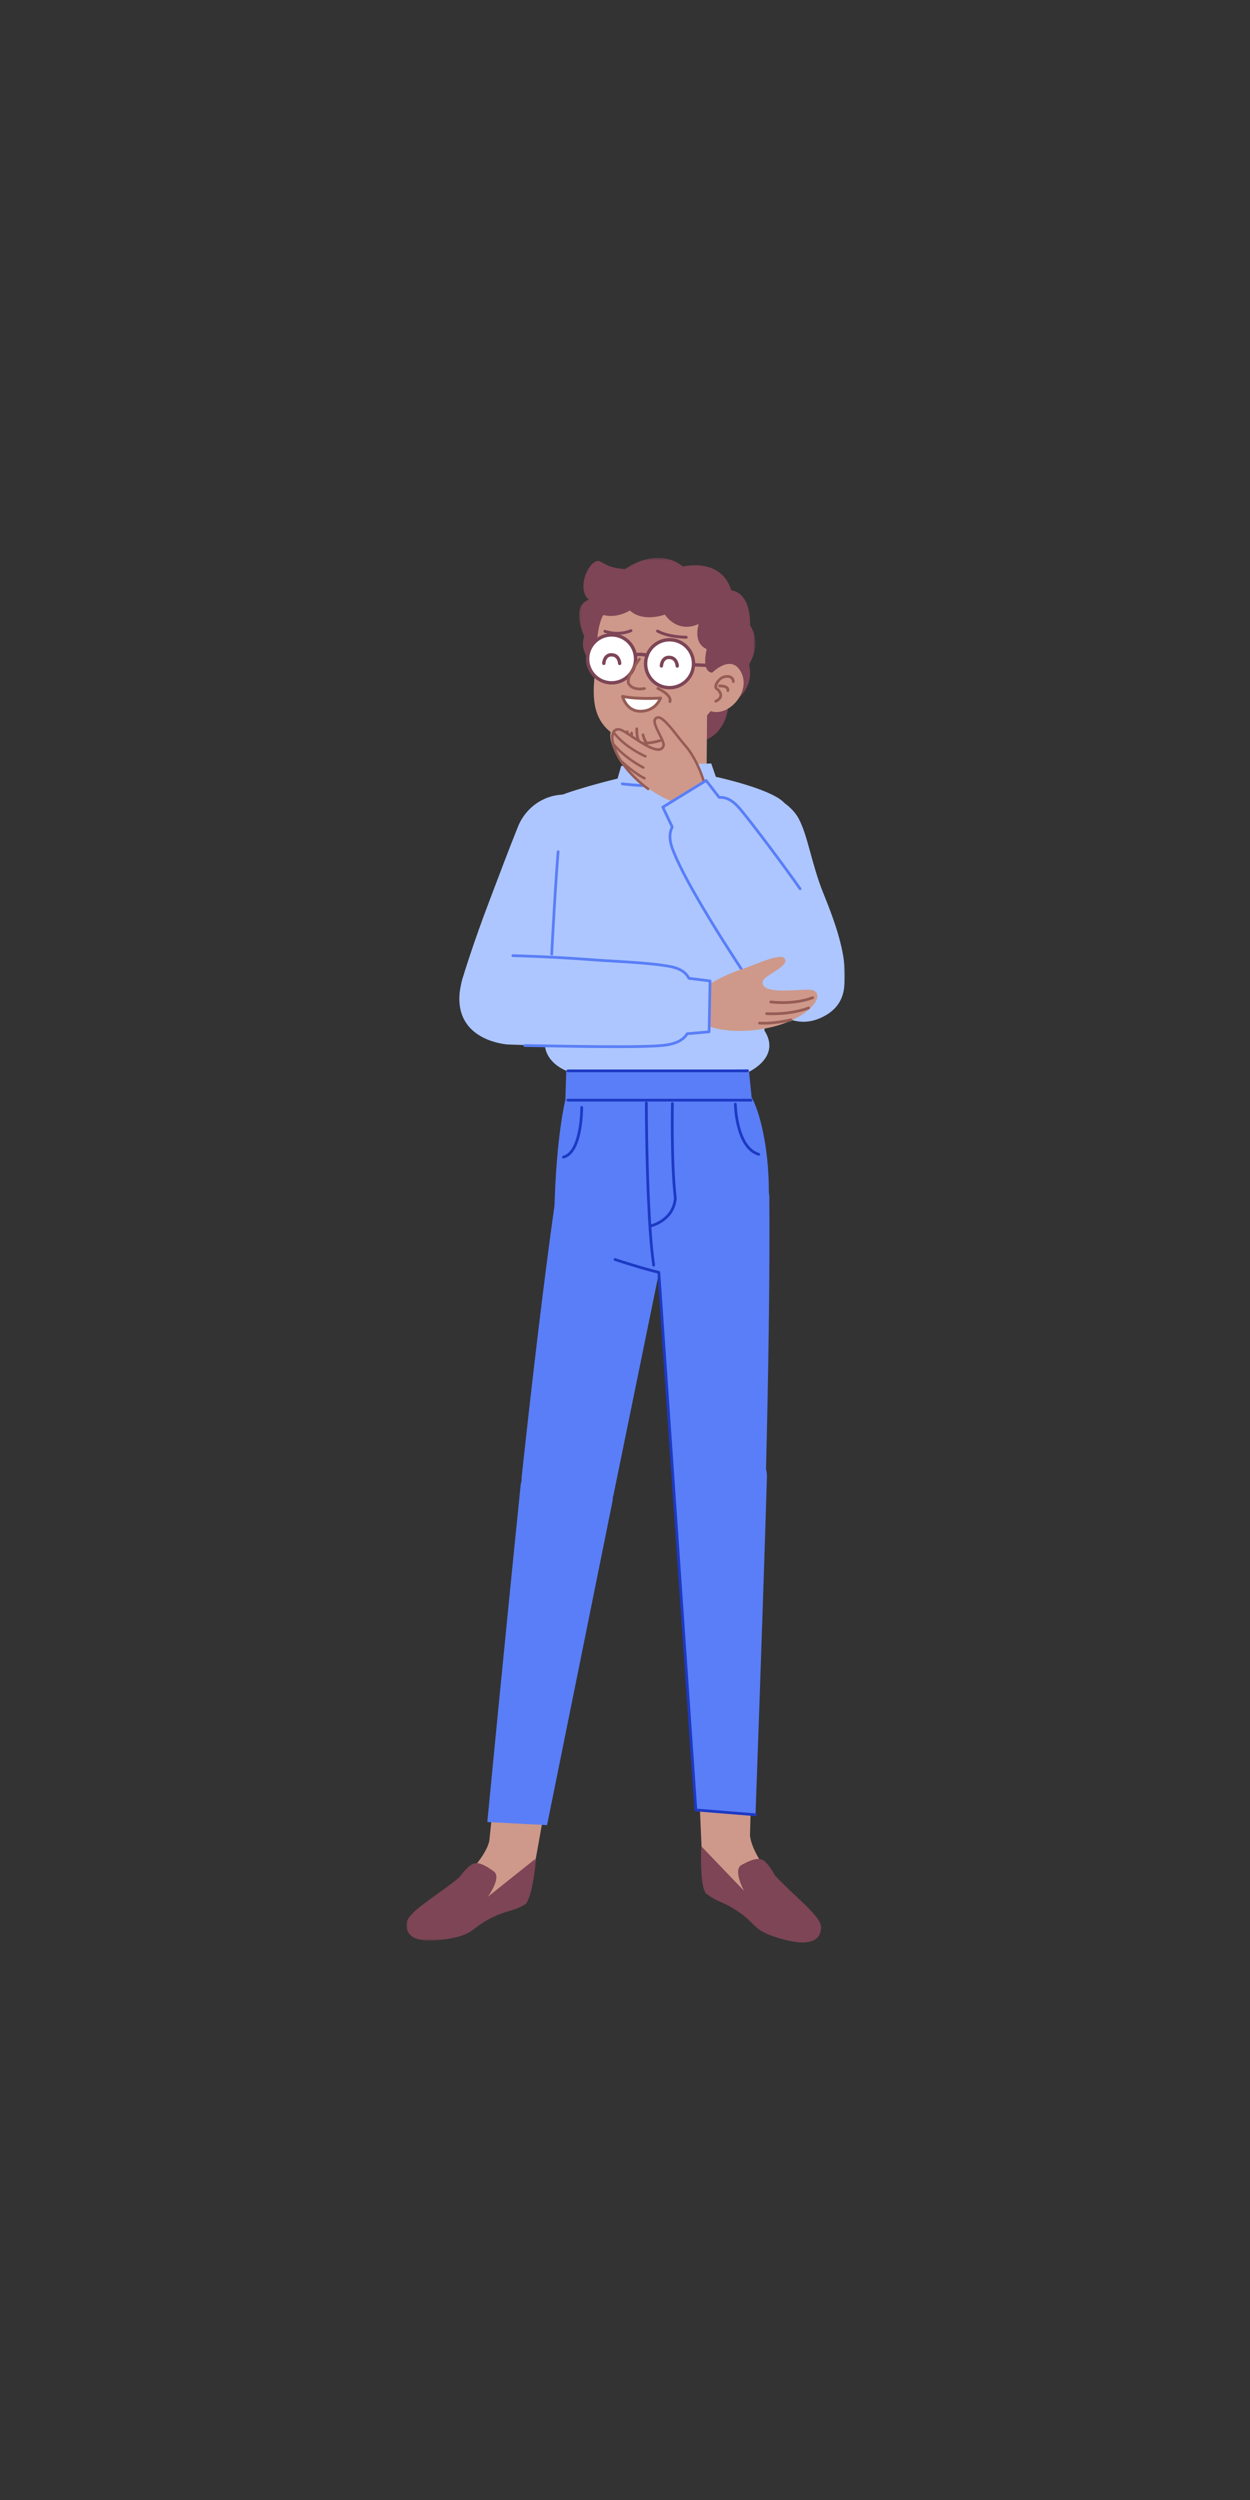 <svg xmlns="http://www.w3.org/2000/svg" xmlns:xlink="http://www.w3.org/1999/xlink" width="512" height="1024" version="1.1" viewBox="0 0 512 1024"><rect x="0" y="0" width="512" height="1024" fill="#333333" stroke="none"/><title>2.人物组件/6.产品经理/站立/思考</title><desc>Created with Sketch.</desc><defs><polygon id="path-1" points=".942 1.188 58.047 1.188 58.047 95.044 .942 95.044"/><polygon id="path-3" points=".192 1.368 72.371 1.368 72.371 77.664 .192 77.664"/><polygon id="path-5" points="0 1.495 53.111 1.495 53.111 35.245 0 35.245"/></defs><g id="2.人物组件/6.产品经理/站立/思考" fill="none" fill-rule="evenodd" stroke="none" stroke-width="1"><path id="Fill-1" fill="#ADC6FF" d="M189.762,399.807 C189.762,399.807 182.393,419.469 200.519,425.916 C219.002,432.491 225.681,412.304 225.681,412.304 C225.681,412.304 231.032,398.667 236.976,381.954 C241.619,368.895 245.234,358.893 247.412,350.253 C249.759,340.931 247.796,329.904 239.307,326.885 C226.406,322.296 215.886,329.477 212.276,338.334 C208.764,346.947 204.383,358.713 200.724,368.294 C193.688,386.712 189.762,399.807 189.762,399.807"/><g id="分组" transform="translate(288, 323.132)"><mask id="mask-2" fill="#fff"><use xlink:href="#path-1"/></mask><path id="Fill-3" fill="#ADC6FF" d="M23.316,82.955 C23.316,82.955 30.174,100.726 48.065,93.176 C66.308,85.478 55.116,57.316 49.133,42.466 C44.459,30.862 42.93,19.294 39.155,12.2 C35.079,4.546 22.742,-1.289 14.363,2.246 C1.629,7.619 -0.829,16.792 1.991,24.961 C4.731,32.906 9.635,48.383 12.87,57.059 C19.094,73.741 23.316,82.955 23.316,82.955" mask="url(#mask-2)"/></g><g id="分组" transform="translate(237, 227.132)"><mask id="mask-4" fill="#fff"><use xlink:href="#path-3"/></mask><path id="Fill-5" fill="#7D4556" d="M61.35,61.727 C61.35,61.727 72.478,56.768 69.828,45.014 C75.319,35.54 70.209,29.009 70.209,29.009 C70.209,29.009 71.046,16.06 62.538,14.642 C58.213,0.944 42.712,4.928 42.712,4.928 C42.712,4.928 33.703,-3.728 19.033,5.951 C8.913,5.5 9.277,0.487 5.755,3.71 C2.23,6.934 0.123,14.974 4.189,18.535 C-3.534,21.149 2.313,33.556 2.313,33.556 C2.313,33.556 -0.683,40.226 7.506,46.082 C15.694,51.941 17.656,68.527 31.549,74.815 C44.914,80.863 59.862,77.633 61.35,61.727" mask="url(#mask-4)"/></g><path id="Fill-7" fill="#CE998A" d="M289.449,312.59 L289.647,290.16 L259.805,291.495 L257.976,310.967 C257.16,319.661 263.67,327.317 272.384,327.905 C272.549,327.917 272.717,327.927 272.882,327.939 C281.792,328.545 289.37,321.519 289.449,312.59"/><path id="Fill-9" fill="#CE998A" d="M286.196,255.593 C286.196,255.593 283.581,263.269 289.439,265.867 C287.238,275.899 291.737,275.513 291.737,275.513 C291.737,275.513 299.801,267.317 303.738,275.723 C307.479,283.711 298.275,293.801 291.101,291.263 C276.587,309.511 251.93,307.699 245.273,293.897 C241.227,285.509 244.325,274.337 244.307,268.921 C244.268,255.61 247.143,251.906 247.143,251.906 C247.143,251.906 252.045,253.547 258.003,250.052 C263.405,255.092 272.345,251.729 272.345,251.729 C272.345,251.729 277.187,259.607 286.196,255.593"/><path id="Stroke-11" fill="#965C56" fill-rule="nonzero" d="M297.293,276.522 C298.926,276.391 300.008,276.891 300.561,277.829 C300.809,278.25 300.908,278.672 300.923,279.025 L300.924,279.191 C300.911,279.501 300.648,279.742 300.337,279.728 C300.058,279.715 299.835,279.501 299.804,279.232 L299.797,279.044 C299.784,278.863 299.725,278.627 299.591,278.4 C299.268,277.852 298.605,277.545 297.383,277.643 C296.166,277.741 295.065,278.526 294.338,279.671 C294.034,280.15 293.83,280.649 293.761,281.055 C293.711,281.352 293.743,281.511 293.753,281.519 C294.82,282.301 295.598,283.329 295.765,284.374 C295.978,285.715 295.193,286.894 293.427,287.731 C293.147,287.864 292.811,287.744 292.678,287.463 C292.545,287.182 292.665,286.847 292.946,286.714 C294.295,286.075 294.78,285.346 294.654,284.551 C294.541,283.846 293.938,283.049 293.088,282.426 C291.37,281.167 294.159,276.773 297.293,276.522 Z"/><path id="Stroke-13" fill="#965C56" fill-rule="nonzero" d="M294.787,280.408 C295.323,280.391 295.951,280.425 296.563,280.556 C297.99,280.861 298.887,281.627 298.706,282.956 C298.664,283.264 298.381,283.48 298.073,283.438 C297.796,283.4 297.593,283.167 297.586,282.896 L297.591,282.805 C297.672,282.211 297.253,281.854 296.328,281.656 C295.922,281.569 295.493,281.533 295.106,281.53 L294.761,281.536 C294.451,281.554 294.184,281.318 294.166,281.008 C294.149,280.729 294.338,280.485 294.603,280.425 L294.707,280.412 L294.787,280.408 Z"/><path id="Fill-15" fill="#FFF" d="M264.444,271.42 C264.204,276.835 268.398,281.421 273.812,281.662 C279.227,281.902 283.812,277.708 284.052,272.295 C284.294,266.88 280.101,262.294 274.686,262.053 C269.271,261.811 264.686,266.005 264.444,271.42"/><path id="Stroke-17" fill="#7D4556" fill-rule="nonzero" d="M263.753,271.39 C263.497,277.186 267.986,282.095 273.781,282.353 C279.578,282.61 284.486,278.12 284.743,272.326 C285.002,266.529 280.513,261.621 274.717,261.362 C269.016,261.108 264.173,265.447 263.77,271.106 L263.753,271.39 Z M274.655,262.744 C279.689,262.968 283.586,267.23 283.361,272.264 C283.138,277.296 278.876,281.195 273.842,280.972 C268.811,280.747 264.912,276.485 265.135,271.451 C265.36,266.418 269.622,262.519 274.655,262.744 Z"/><path id="Fill-19" fill="#FFF" d="M240.707,269.444 C240.465,274.859 244.661,279.444 250.074,279.684 C255.489,279.926 260.075,275.732 260.315,270.317 C260.556,264.902 256.364,260.318 250.947,260.076 C245.534,259.835 240.948,264.029 240.707,269.444"/><path id="Stroke-21" fill="#7D4556" fill-rule="nonzero" d="M240.016,269.413 C239.757,275.209 244.248,280.118 250.044,280.375 C255.84,280.633 260.749,276.144 261.005,270.347 C261.264,264.551 256.776,259.644 250.978,259.385 C245.183,259.127 240.274,263.616 240.016,269.413 Z M250.916,260.767 C255.951,260.991 259.848,265.252 259.624,270.286 C259.401,275.319 255.139,279.218 250.105,278.993 C245.073,278.77 241.173,274.507 241.397,269.474 C241.622,264.441 245.884,260.542 250.916,260.767 Z"/><path id="Stroke-23" fill="#965C56" fill-rule="nonzero" d="M262.261,269.516 C262.509,269.703 262.558,270.056 262.371,270.304 L262.178,270.565 C262.023,270.778 261.85,271.021 261.663,271.289 C261.129,272.056 260.595,272.869 260.097,273.694 C259.688,274.371 259.321,275.027 259.008,275.649 L258.765,276.149 C257.925,277.943 257.658,279.27 258.041,279.85 C258.595,280.688 259.421,281.207 260.466,281.462 C261.398,281.689 262.409,281.688 263.356,281.548 L263.607,281.507 C263.715,281.488 263.797,281.471 263.848,281.458 C264.15,281.384 264.455,281.568 264.529,281.87 C264.603,282.171 264.419,282.476 264.117,282.55 L263.935,282.59 C263.824,282.612 263.685,282.637 263.521,282.661 C262.442,282.821 261.293,282.822 260.2,282.555 C258.896,282.237 257.826,281.565 257.103,280.471 C256.369,279.36 256.791,277.552 258.003,275.143 C258.331,274.493 258.711,273.813 259.134,273.112 C259.518,272.477 259.921,271.849 260.33,271.244 L260.74,270.646 C260.883,270.44 261.019,270.248 261.146,270.073 L261.473,269.626 C261.66,269.378 262.013,269.329 262.261,269.516 Z"/><path id="Fill-25" fill="#FFF" d="M270.56,285.933 C270.56,285.933 261.442,286.566 255.008,285.24 C255.008,285.24 256.534,291.801 263.048,291.312 C268.835,290.877 270.56,285.933 270.56,285.933"/><path id="Stroke-27" fill="#965C56" fill-rule="nonzero" d="M255.127,284.662 C254.705,284.574 254.335,284.954 254.432,285.374 C254.483,285.592 254.592,285.953 254.773,286.41 C255.072,287.168 255.469,287.925 255.98,288.635 C257.588,290.87 259.935,292.139 263.092,291.902 C265.677,291.707 267.711,290.661 269.24,289.044 C269.836,288.413 270.313,287.739 270.683,287.062 C270.908,286.652 271.049,286.326 271.118,286.128 C271.258,285.727 270.942,285.314 270.519,285.344 L270.14,285.367 C269.83,285.384 269.474,285.402 269.076,285.418 C266.046,285.543 262.782,285.53 259.724,285.283 C258.026,285.145 256.482,284.941 255.127,284.662 Z M256.012,286.312 L255.884,286.005 L255.978,286.022 C257.1,286.21 258.322,286.355 259.629,286.461 C262.742,286.712 266.05,286.726 269.125,286.599 L269.598,286.578 L269.646,286.495 C269.322,287.086 268.903,287.679 268.381,288.232 C267.046,289.644 265.281,290.552 263.004,290.723 C260.286,290.927 258.321,289.865 256.939,287.944 C256.565,287.424 256.258,286.871 256.012,286.312 Z"/><path id="Stroke-29" fill="#7D4556" fill-rule="nonzero" d="M258.224,257.775 C258.525,257.649 258.871,257.792 258.997,258.093 C259.123,258.394 258.98,258.74 258.679,258.866 C255.442,260.216 251.51,260.417 247.584,259.147 C247.273,259.046 247.103,258.713 247.203,258.402 C247.304,258.092 247.637,257.922 247.948,258.022 C251.601,259.204 255.244,259.018 258.224,257.775 Z"/><path id="Stroke-31" fill="#7D4556" fill-rule="nonzero" d="M261.742,267.339 C262.691,267.322 263.696,267.422 264.696,267.6 C264.91,267.638 265.114,267.678 265.306,267.719 L265.872,267.85 L265.931,267.866 L265.571,269.201 L265.374,269.152 L265.273,269.128 C265.027,269.072 264.752,269.015 264.453,268.962 C263.536,268.799 262.615,268.707 261.767,268.722 C261.244,268.731 260.769,268.782 260.352,268.877 L260.109,268.939 L259.729,267.609 C260.328,267.438 261.003,267.353 261.742,267.339 Z"/><path id="Stroke-33" fill="#7D4556" fill-rule="nonzero" d="M250.621,267.528 C252.225,267.6 253.327,268.407 253.958,269.667 C254.342,270.433 254.484,271.185 254.501,271.717 C254.513,272.099 254.213,272.418 253.832,272.43 C253.482,272.441 253.184,272.191 253.128,271.855 L253.108,271.632 C253.1,271.55 253.084,271.442 253.061,271.316 C252.994,270.962 252.883,270.609 252.722,270.286 C252.303,269.451 251.629,268.957 250.56,268.909 C249.482,268.862 248.813,269.348 248.39,270.254 C248.239,270.578 248.134,270.933 248.068,271.289 L248.031,271.516 C248.017,271.616 248.01,271.692 248.008,271.74 C247.991,272.121 247.668,272.417 247.287,272.4 C246.905,272.383 246.61,272.06 246.627,271.678 C246.65,271.159 246.786,270.422 247.137,269.67 C247.75,268.354 248.829,267.53 250.395,267.523 L250.621,267.528 Z"/><path id="Stroke-35" fill="#7D4556" fill-rule="nonzero" d="M273.981,268.574 L274.208,268.579 C275.811,268.651 276.914,269.458 277.545,270.718 C277.929,271.484 278.071,272.236 278.087,272.768 C278.1,273.15 277.8,273.469 277.418,273.481 C277.069,273.492 276.771,273.242 276.715,272.906 L276.695,272.683 C276.686,272.601 276.671,272.493 276.648,272.367 C276.581,272.013 276.47,271.66 276.308,271.337 C275.89,270.502 275.216,270.008 274.147,269.96 C273.069,269.913 272.4,270.399 271.978,271.305 C271.827,271.629 271.722,271.984 271.656,272.34 L271.619,272.567 C271.615,272.6 271.611,272.631 271.608,272.659 L271.597,272.791 C271.58,273.172 271.257,273.468 270.875,273.451 C270.494,273.434 270.198,273.111 270.215,272.729 C270.238,272.21 270.374,271.473 270.725,270.721 C271.337,269.405 272.416,268.581 273.981,268.574 Z"/><g id="分组" transform="translate(283.5, 270.632)"><line id="Fill-37" x1=".553" x2="10.244" y1="1.662" y2="2.094" fill="#FFF"/><line id="Stroke-39" x1=".553" x2="10.244" y1="1.662" y2="2.094" stroke="#7D4556" stroke-width="1.383"/></g><path id="Stroke-40" fill="#7D4556" fill-rule="nonzero" d="M268.815,258.197 C268.975,257.913 269.336,257.812 269.62,257.973 C270.728,258.599 272.091,259.103 273.65,259.493 C275.274,259.898 277.019,260.161 278.766,260.307 C279.256,260.348 279.717,260.377 280.143,260.396 L280.455,260.409 C280.759,260.42 280.974,260.424 281.085,260.424 C281.412,260.424 281.676,260.689 281.676,261.015 C281.676,261.342 281.411,261.606 281.085,261.606 L280.564,261.596 L280.412,261.59 C279.885,261.571 279.299,261.537 278.668,261.485 C276.862,261.334 275.056,261.062 273.364,260.639 C271.709,260.225 270.25,259.686 269.039,259.002 C268.755,258.841 268.654,258.481 268.815,258.197 Z"/><path id="Stroke-42" fill="#965C56" fill-rule="nonzero" d="M260.832,297.923 C261.112,297.931 261.338,298.142 261.373,298.41 L261.377,298.537 L261.377,298.571 C261.372,298.854 261.376,299.219 261.395,299.635 C261.422,300.245 261.477,300.845 261.565,301.402 C261.764,302.67 262.116,303.55 262.553,303.834 C262.814,304.003 262.888,304.351 262.719,304.612 C262.55,304.872 262.201,304.947 261.941,304.777 C261.147,304.262 260.7,303.143 260.454,301.577 C260.359,300.975 260.3,300.334 260.271,299.685 L260.255,299.185 C260.251,299.028 260.25,298.881 260.25,298.746 L260.254,298.469 C260.263,298.159 260.522,297.914 260.832,297.923 Z"/><path id="Stroke-44" fill="#965C56" fill-rule="nonzero" d="M258.733,299.701 C259.043,299.721 259.278,299.989 259.258,300.299 L259.242,300.622 C259.215,301.343 259.219,302.124 259.277,302.851 C259.319,303.379 259.387,303.838 259.483,304.204 C259.562,304.505 259.382,304.812 259.082,304.891 C258.781,304.97 258.474,304.79 258.395,304.489 C258.28,304.05 258.202,303.529 258.156,302.94 C258.094,302.162 258.089,301.341 258.118,300.579 L258.135,300.226 C258.155,299.916 258.423,299.681 258.733,299.701 Z"/><path id="Stroke-46" fill="#965C56" fill-rule="nonzero" d="M263.251,300.436 C263.554,300.367 263.855,300.557 263.924,300.86 L263.987,301.114 C264.006,301.187 264.029,301.27 264.055,301.361 C264.163,301.741 264.289,302.121 264.43,302.472 C264.683,303.102 264.957,303.557 265.187,303.741 L265.255,303.788 C265.523,303.945 265.614,304.289 265.457,304.558 C265.3,304.826 264.956,304.917 264.688,304.76 C264.161,304.453 263.753,303.804 263.386,302.891 C263.229,302.5 263.091,302.084 262.973,301.669 L262.869,301.284 C262.851,301.214 262.837,301.155 262.827,301.109 C262.758,300.806 262.948,300.505 263.251,300.436 Z"/><path id="Stroke-48" fill="#965C56" fill-rule="nonzero" d="M256.97,299.137 L257.061,299.15 C257.334,299.211 257.516,299.461 257.5,299.731 L257.487,299.822 L256.748,303.14 C256.68,303.443 256.38,303.634 256.077,303.566 C255.804,303.505 255.622,303.256 255.637,302.985 L255.65,302.895 L256.389,299.577 C256.45,299.304 256.7,299.122 256.97,299.137 Z"/><path id="Stroke-50" fill="#965C56" fill-rule="nonzero" d="M276.335,300.333 C276.607,300.183 276.949,300.281 277.1,300.553 C277.25,300.825 277.152,301.167 276.88,301.318 C276.437,301.563 275.988,301.796 275.533,302.017 C269.502,304.946 263.143,305.54 257.504,304.808 C257.171,304.765 256.865,304.719 256.589,304.673 L256.206,304.604 L255.892,304.54 C255.589,304.471 255.4,304.17 255.469,303.867 C255.538,303.564 255.839,303.374 256.142,303.444 L256.525,303.519 C256.848,303.578 257.224,303.637 257.649,303.692 C263.089,304.399 269.237,303.825 275.042,301.005 C275.478,300.793 275.909,300.569 276.335,300.333 Z"/><path id="Stroke-52" fill="#965C56" fill-rule="nonzero" d="M268.924,281.76 C269.05,281.476 269.382,281.348 269.666,281.474 L270.065,281.663 C270.19,281.725 270.332,281.797 270.49,281.881 C271.1,282.203 271.711,282.568 272.284,282.968 C274.346,284.409 275.449,285.947 274.927,287.574 C274.832,287.87 274.515,288.033 274.219,287.938 C273.953,287.853 273.795,287.588 273.835,287.32 L273.855,287.231 C274.172,286.245 273.331,285.072 271.64,283.89 C271.108,283.519 270.536,283.178 269.964,282.875 L269.569,282.673 C269.416,282.596 269.294,282.539 269.21,282.502 C268.926,282.376 268.798,282.044 268.924,281.76 Z"/><path id="Fill-54" fill="#ADC6FF" d="M293.211,318.185 L291.315,312.716 L254.44,313.722 L252.958,318.902 C252.958,318.902 231.847,323.93 224.244,328.152 C213.502,334.121 225.534,404.199 225.793,418.11 C216.912,434.097 233.014,439.011 233.014,439.011 L305.755,439.509 C305.755,439.509 320.406,433.472 313.077,422.052 C316.079,401.627 328.904,336.518 320.961,328.575 C315.329,322.943 293.211,318.185 293.211,318.185"/><path id="Stroke-56" fill="#597EF7" fill-rule="nonzero" d="M228.655,348.286 C228.965,348.312 229.195,348.583 229.169,348.893 L229.052,350.332 L228.766,354.068 C228.516,357.458 228.257,361.301 227.99,365.52 L227.933,366.43 C227.654,370.894 227.378,375.59 227.111,380.348 L226.656,388.687 L226.355,394.488 C226.339,394.798 226.075,395.037 225.765,395.022 C225.455,395.006 225.216,394.742 225.231,394.432 L225.571,387.905 L225.888,382.073 C226.152,377.299 226.427,372.567 226.706,368.045 L226.982,363.663 C227.227,359.842 227.467,356.356 227.697,353.265 L227.931,350.242 C227.97,349.747 228.009,349.267 228.048,348.8 C228.074,348.49 228.346,348.26 228.655,348.286 Z"/><path id="Stroke-58" fill="#597EF7" fill-rule="nonzero" d="M288.739,319.457 C289.039,319.375 289.348,319.552 289.43,319.851 C289.512,320.151 289.336,320.46 289.036,320.543 C285.863,321.411 282.205,321.982 278.155,322.29 C272.114,322.749 265.657,322.606 259.44,322.089 L258.4,321.998 C257.725,321.937 257.09,321.874 256.497,321.81 L255.567,321.706 L254.813,321.614 C254.505,321.572 254.289,321.289 254.33,320.981 C254.371,320.673 254.654,320.457 254.962,320.498 L255.934,320.616 L257.065,320.739 C257.825,320.817 258.65,320.894 259.533,320.967 C265.696,321.48 272.097,321.622 278.07,321.168 C282.053,320.865 285.642,320.305 288.739,319.457 Z"/><path id="Stroke-60" fill="#965C56" fill-rule="nonzero" d="M287.189,407.044 C287.479,406.932 287.804,407.077 287.916,407.367 C288.027,407.657 287.883,407.982 287.593,408.094 C283.705,409.589 277.354,410.759 269.201,411.654 C264.313,412.191 259.078,412.595 253.844,412.887 L252.495,412.959 C251.834,412.993 251.192,413.025 250.573,413.053 L248.172,413.154 L246.862,413.199 C246.551,413.208 246.292,412.964 246.283,412.653 C246.275,412.343 246.519,412.084 246.83,412.075 L248.129,412.03 L250.522,411.929 C251.55,411.882 252.64,411.827 253.781,411.763 C258.997,411.473 264.213,411.07 269.078,410.536 L270.37,410.39 C277.811,409.525 283.621,408.416 287.189,407.044 Z"/><path id="Fill-62" fill="#597EF7" d="M313.764,601.769 C314.747,562.524 315.363,521.945 315.116,489.654 C315.116,489.654 310.982,466.205 289.562,469.909 C268.566,473.54 268.247,499.988 268.247,499.988 L275.771,606.475 C275.771,606.475 277.524,621.059 296.352,619.556 C313.524,618.185 313.764,601.769 313.764,601.769"/><path id="Fill-64" fill="#CE998A" d="M298.767,699.035 L298.767,699.035 C291.371,697.743 284.703,703.682 285.152,711.177 C285.666,719.799 286.301,731.451 286.815,744.008 C287.346,756.932 287.811,767.64 288.771,768.978 C292.995,774.872 301.197,776.898 309.716,782.628 C316.457,787.164 317.657,789.369 326.136,790.74 C338.159,792.681 332.454,787.746 318.767,772.023 C306.573,758.016 307.203,751.287 307.203,751.287 L308.396,710.84 C308.565,705.059 304.464,700.029 298.767,699.035"/><path id="Fill-66" fill="#7D4556" d="M317.472,768.255 C326.355,777.647 336.453,784.995 336.325,789.564 C336.198,794.132 332.704,798.344 317.689,793.433 C307.413,790.073 310.273,787.815 300.393,781.731 C295.459,778.694 293.698,779.078 289.129,775.514 C286.483,772.278 287.236,756.224 287.236,756.224 L304.741,774.47 C304.741,774.47 300.094,765.884 303.687,763.908 C307.279,761.933 310.599,760.566 312.784,762.057 C314.97,763.55 317.472,768.255 317.472,768.255"/><path id="Fill-68" fill="#597EF7" d="M314.158,604.386 C312.064,672.318 309.457,743.334 309.457,743.334 L285.021,741.357 L275.955,605.909 C275.955,605.909 277.2,585.504 296.086,585.321 C313.129,585.158 314.158,604.386 314.158,604.386"/><path id="Fill-70" fill="#597EF7" d="M213.724,604.52 C217.936,565.489 222.687,525.185 227.197,493.209 C227.197,493.209 234.396,470.513 255.136,477.014 C275.469,483.387 272.29,509.645 272.29,509.645 L251.274,612.388 C251.274,612.388 247.099,628.43 228.634,624.452 C211.794,620.823 213.724,604.52 213.724,604.52"/><path id="Fill-72" fill="#CE998A" d="M215.738,702.914 L215.738,702.914 C223.241,702.611 229.066,709.379 227.632,716.749 C225.982,725.228 223.813,736.694 221.644,749.072 C219.409,761.813 217.532,772.366 216.406,773.566 C211.439,778.849 203.041,779.774 193.84,784.328 C186.56,787.934 185.081,789.962 176.492,790.199 C164.32,790.535 170.626,786.397 186.269,772.619 C200.207,760.346 200.471,753.595 200.471,753.595 L204.635,713.342 C205.229,707.59 209.959,703.148 215.738,702.914"/><g id="分组" transform="translate(166.5, 759.632)"><mask id="mask-6" fill="#fff"><use xlink:href="#path-5"/></mask><path id="Fill-74" fill="#7D4556" d="M21.553,9.425 C11.506,17.56 0.524,23.51 0.047,28.055 C-0.43,32.6 2.477,37.237 18.011,34.352 C28.64,32.38 26.102,29.764 36.7,25.039 C41.992,22.679 43.687,23.294 48.686,20.363 C51.739,17.507 53.111,1.495 53.111,1.495 L33.35,17.266 C33.35,17.266 39.091,9.37 35.791,6.937 C32.491,4.504 29.381,2.711 27.017,3.901 C24.653,5.09 21.553,9.425 21.553,9.425" mask="url(#mask-6)"/></g><path id="Fill-76" fill="#597EF7" d="M213.295,607.955 C206.395,675.567 199.595,746.306 199.595,746.306 L224.078,747.575 L250.963,614.511 C250.963,614.511 252.424,594.122 233.726,591.446 C216.856,589.031 213.295,607.955 213.295,607.955"/><path id="Fill-78" fill="#597EF7" d="M314.766,494.695 C315.893,471.044 310.707,454.243 307.865,449.482 C246.792,451.228 231.578,450.425 231.578,450.425 C231.578,450.425 227.85,465.215 227.097,494.963 C227.097,494.963 246.944,521.246 271.209,521.246 C293.087,521.246 314.766,494.695 314.766,494.695"/><path id="Fill-80" fill="#597EF7" d="M307.865,449.482 L306.71,437.989 L231.925,438.886 L231.577,450.397 C231.577,450.397 271.156,451.921 307.865,449.482"/><path id="Stroke-82" fill="#1D39C4" fill-rule="nonzero" d="M264.734,451.21 C265.044,451.21 265.297,451.461 265.297,451.772 L265.312,455.001 L265.34,458.221 C265.354,459.618 265.371,461.08 265.392,462.6 L265.405,463.518 C265.532,472.329 265.754,481.139 266.093,489.361 L266.195,491.741 C266.696,502.958 267.39,511.997 268.303,518.123 C268.349,518.431 268.137,518.717 267.829,518.763 C267.522,518.808 267.236,518.596 267.19,518.289 L267.063,517.409 C266.143,510.819 265.456,501.229 264.969,489.408 C264.656,481.808 264.442,473.708 264.311,465.57 L264.255,461.71 C264.235,460.212 264.219,458.773 264.207,457.402 L264.172,451.773 C264.172,451.463 264.423,451.21 264.734,451.21 Z"/><path id="Stroke-84" fill="#1D39C4" fill-rule="nonzero" d="M275.43,451.455 C275.741,451.462 275.988,451.719 275.981,452.029 L275.948,454.319 C275.874,460.692 275.907,467.724 276.117,474.466 L276.173,476.145 C276.369,481.607 276.677,486.345 277.11,490.148 L277.173,490.685 L277.175,490.797 C276.852,494.899 274.914,497.989 271.901,500.186 C270.745,501.029 269.51,501.68 268.275,502.164 C267.842,502.334 267.439,502.471 267.076,502.578 L266.745,502.671 C266.686,502.686 266.638,502.698 266.602,502.706 C266.299,502.774 265.998,502.583 265.93,502.28 C265.862,501.977 266.053,501.676 266.356,501.608 L266.551,501.559 C266.609,501.542 266.678,501.523 266.757,501.5 C267.09,501.401 267.462,501.274 267.864,501.117 C269.015,500.665 270.166,500.059 271.238,499.277 C273.909,497.33 275.64,494.646 276.019,491.08 L276.049,490.756 L275.993,490.278 C275.598,486.815 275.308,482.597 275.11,477.774 L275.049,476.185 C274.808,469.479 274.751,462.407 274.807,455.916 L274.857,452.007 C274.863,451.696 275.12,451.449 275.43,451.455 Z"/><path id="Stroke-86" fill="#1D39C4" fill-rule="nonzero" d="M301.183,451.697 C301.493,451.692 301.749,451.94 301.754,452.251 L301.767,452.655 C301.773,452.789 301.78,452.947 301.791,453.127 C301.83,453.833 301.894,454.62 301.988,455.468 C302.255,457.89 302.704,460.31 303.378,462.563 C304.923,467.728 307.391,471.204 310.929,472.276 C311.226,472.366 311.394,472.68 311.304,472.977 C311.214,473.275 310.9,473.443 310.603,473.353 C306.62,472.146 303.942,468.375 302.3,462.885 C301.605,460.56 301.143,458.076 300.87,455.592 C300.793,454.897 300.736,454.241 300.695,453.635 L300.643,452.698 C300.635,452.511 300.631,452.366 300.629,452.269 C300.624,451.958 300.872,451.702 301.183,451.697 Z"/><path id="Stroke-88" fill="#1D39C4" fill-rule="nonzero" d="M238.265,453.027 C238.545,453.025 238.778,453.228 238.824,453.495 L238.832,453.586 L238.832,453.787 C238.829,454.55 238.794,455.667 238.701,457.024 C238.538,459.395 238.239,461.756 237.771,463.966 C236.545,469.76 234.381,473.592 230.942,474.483 C230.641,474.561 230.334,474.381 230.256,474.08 C230.178,473.779 230.359,473.472 230.66,473.394 C233.547,472.646 235.526,469.143 236.671,463.733 C237.126,461.58 237.419,459.269 237.578,456.947 L237.619,456.302 C237.668,455.47 237.693,454.753 237.703,454.184 L237.707,453.594 C237.704,453.283 237.954,453.03 238.265,453.027 Z"/><path id="Stroke-90" fill="#1D39C4" fill-rule="nonzero" d="M251.389,515.719 C251.487,515.424 251.806,515.264 252.1,515.362 L252.899,515.625 C253.539,515.834 254.261,516.067 255.048,516.318 C257.296,517.035 259.618,517.752 261.887,518.421 C262.675,518.653 263.444,518.876 264.191,519.088 C266.365,519.705 268.315,520.221 269.986,520.614 C270.196,520.663 270.356,520.827 270.404,521.032 L270.418,521.123 L285.548,740.835 L309.502,742.773 C309.781,742.796 309.996,743.018 310.018,743.288 L310.018,743.379 C309.995,743.658 309.773,743.873 309.503,743.894 L309.412,743.894 L284.975,741.917 C284.728,741.897 284.528,741.72 284.473,741.486 L284.459,741.395 L269.323,521.611 L269.213,521.586 C267.818,521.249 266.249,520.834 264.534,520.354 L263.884,520.17 L262.354,519.73 C262.095,519.655 261.833,519.578 261.569,519.5 C259.291,518.829 256.962,518.109 254.706,517.39 L252.945,516.823 L251.745,516.43 C251.451,516.332 251.291,516.014 251.389,515.719 Z"/><path id="Fill-92" fill="#CE998A" d="M264.63,322.305 C264.63,322.305 277.97,332.41 284.951,328.792 C291.275,325.515 287.807,319.707 287.807,319.707 C287.807,319.707 285.002,310.405 279.678,304.368 C276.191,300.411 270.681,291.898 268.175,293.14 C264.911,294.759 271.962,302.542 270.821,304.935 C268.508,309.787 256.122,298.711 253.151,297.993 C247.341,296.589 248.538,310.305 264.63,322.305"/><path id="Stroke-94" fill="#965C56" fill-rule="nonzero" d="M268.791,293.523 C270.375,292.739 272.367,294.354 275.592,298.262 L276.062,298.835 C276.261,299.082 276.466,299.337 276.685,299.612 L279.128,302.714 L279.588,303.289 C280.026,303.833 280.4,304.285 280.742,304.679 L280.91,304.871 C282.144,306.272 283.285,307.886 284.336,309.673 C285.664,311.93 286.783,314.345 287.702,316.759 C287.959,317.435 288.185,318.073 288.382,318.662 L288.673,319.573 C288.729,319.756 288.77,319.896 288.796,319.991 C288.872,320.265 288.711,320.549 288.437,320.625 C288.162,320.7 287.879,320.54 287.803,320.265 L287.687,319.871 C287.647,319.74 287.598,319.586 287.542,319.409 C287.321,318.721 287.053,317.953 286.739,317.126 C285.839,314.762 284.744,312.398 283.448,310.195 C282.542,308.655 281.569,307.25 280.53,306.01 L279.786,305.148 C279.545,304.866 279.288,304.555 279.005,304.207 L278.156,303.146 L275.879,300.254 C275.662,299.981 275.459,299.728 275.261,299.484 L274.798,298.919 C271.992,295.531 270.143,294.003 269.249,294.446 C268.293,294.92 268.494,296.209 269.843,299.022 L270.43,300.203 L270.877,301.092 C272.308,303.972 272.614,304.99 272.131,306.002 C270.875,308.636 267.645,307.792 262.428,304.606 L261.663,304.132 C261.401,303.967 261.131,303.795 260.85,303.613 L256.524,300.767 L255.938,300.397 C254.941,299.779 254.272,299.434 253.875,299.338 C251.487,298.761 250.546,301.409 252.011,305.804 C253.808,311.193 258.591,317.372 265.783,322.736 C266.012,322.906 266.059,323.229 265.888,323.457 C265.718,323.685 265.396,323.732 265.167,323.562 C257.814,318.079 252.901,311.731 251.034,306.13 C249.359,301.105 250.641,297.497 254.117,298.336 C254.69,298.475 255.496,298.899 256.725,299.673 L257.688,300.296 C258.792,301.021 260.599,302.221 260.983,302.471 L261.817,303.009 C262.084,303.18 262.342,303.342 262.593,303.498 L262.965,303.727 C267.618,306.568 270.376,307.289 271.201,305.559 C271.48,304.973 271.154,303.976 269.934,301.512 L269.333,300.317 C267.311,296.307 266.894,294.463 268.791,293.523 Z"/><path id="Stroke-96" fill="#965C56" fill-rule="nonzero" d="M251.331,300 C251.553,299.821 251.877,299.857 252.056,300.079 C253.263,301.581 254.71,302.99 256.345,304.3 C258.148,305.745 260.081,306.996 262.015,308.048 C262.556,308.343 263.066,308.605 263.536,308.833 L264.257,309.172 C264.399,309.236 264.507,309.283 264.578,309.313 C264.841,309.422 264.965,309.723 264.856,309.986 C264.746,310.249 264.445,310.373 264.182,310.264 L263.837,310.113 C263.724,310.062 263.592,310.001 263.442,309.931 C262.862,309.658 262.217,309.332 261.522,308.954 C259.538,307.874 257.554,306.59 255.701,305.104 C254.01,303.749 252.51,302.289 251.252,300.724 C251.074,300.502 251.109,300.178 251.331,300 Z"/><path id="Stroke-98" fill="#965C56" fill-rule="nonzero" d="M250.725,304.094 C250.954,303.926 251.277,303.976 251.445,304.205 L251.613,304.423 C251.688,304.516 251.781,304.629 251.892,304.76 L252.009,304.898 C252.495,305.462 253.087,306.092 253.788,306.772 C255.796,308.721 258.27,310.672 261.232,312.494 C262.039,312.991 262.874,313.472 263.737,313.937 C263.988,314.071 264.081,314.384 263.947,314.634 C263.812,314.885 263.499,314.979 263.249,314.844 C262.368,314.37 261.516,313.879 260.692,313.372 C257.664,311.509 255.131,309.512 253.07,307.512 C252.45,306.91 251.911,306.345 251.451,305.825 L251.228,305.57 C250.922,305.214 250.718,304.957 250.614,304.814 C250.446,304.585 250.495,304.263 250.725,304.094 Z"/><path id="Stroke-100" fill="#965C56" fill-rule="nonzero" d="M254.062,311.391 C254.255,311.183 254.581,311.17 254.79,311.364 C257.272,313.663 259.576,315.463 261.641,316.819 C262.258,317.224 262.815,317.564 263.306,317.842 L263.547,317.976 C263.871,318.154 264.091,318.264 264.199,318.313 C264.458,318.431 264.573,318.737 264.455,318.996 C264.337,319.255 264.032,319.369 263.773,319.251 L263.543,319.14 C263.414,319.075 263.249,318.988 263.051,318.879 C262.479,318.565 261.818,318.168 261.075,317.681 C258.962,316.293 256.614,314.458 254.09,312.119 C253.881,311.926 253.869,311.6 254.062,311.391 Z"/><path id="Fill-102" fill="#ADC6FF" d="M339.998,384.044 C339.998,384.044 354.052,406.144 338.699,415.576 C322.865,425.305 311.792,407.819 311.792,407.819 C311.792,407.819 300.925,391.946 291.629,376.585 C285.955,367.207 279.895,356.726 276.586,348.487 C273.004,339.565 277.01,335.999 284.687,331.283 C293.803,325.682 298.141,324.295 304.247,331.657 C310.07,338.675 316.624,349.069 322.067,356.893 C332.444,371.812 339.998,384.044 339.998,384.044"/><polygon id="Fill-104" fill="#ADC6FF" points="272.33 330.613 290.082 319.706 298.731 330.916 278.423 343.392"/><path id="Stroke-106" fill="#597EF7" fill-rule="nonzero" d="M288.944,319.226 C289.162,319.092 289.439,319.124 289.621,319.292 L289.684,319.362 L294.844,326.051 L295.102,326.047 C298.064,326.049 300.667,327.575 303.564,330.973 L303.836,331.297 L304.674,332.319 C310.492,339.485 322.479,355.535 328.18,363.73 C328.358,363.985 328.295,364.336 328.04,364.513 C327.785,364.69 327.434,364.628 327.257,364.373 L326.342,363.067 C320.05,354.14 308.108,338.208 302.97,332.015 C299.99,328.422 297.492,327.008 294.612,327.188 C294.457,327.197 294.306,327.142 294.194,327.038 L294.132,326.97 L289.102,320.449 L272.211,330.827 L275.864,338.491 C275.924,338.617 275.935,338.761 275.896,338.893 L275.857,338.99 C274.598,341.442 274.681,344.337 276.264,348.278 L276.601,349.102 C279.481,356.041 284.196,364.612 291.267,376.294 L292.145,377.74 C293.013,379.162 293.91,380.616 294.834,382.098 C298.007,387.188 301.378,392.425 304.775,397.582 L307.123,401.129 C307.708,402.008 308.272,402.852 308.812,403.657 L311.411,407.502 C311.586,407.758 311.521,408.108 311.265,408.284 C311.008,408.459 310.658,408.394 310.483,408.137 L309.055,406.033 L307.049,403.046 C306.485,402.202 305.899,401.321 305.294,400.408 C301.403,394.538 297.512,388.52 293.88,382.693 L292.511,380.487 C292.062,379.759 291.62,379.038 291.185,378.326 L290.304,376.877 C282.921,364.677 278.094,355.853 275.22,348.697 C273.634,344.749 273.451,341.67 274.599,339.019 L274.731,338.728 L270.979,330.855 C270.869,330.625 270.929,330.353 271.116,330.19 L271.192,330.134 L288.944,319.226 Z"/><path id="Stroke-108" fill="#1D39C4" fill-rule="nonzero" d="M306.118,438.063 C306.428,438.063 306.68,438.315 306.68,438.626 C306.68,438.905 306.476,439.137 306.209,439.181 L306.118,439.188 L232.618,439.188 C232.307,439.188 232.055,438.936 232.055,438.626 C232.055,438.346 232.259,438.114 232.527,438.071 L232.618,438.063 L306.118,438.063 Z"/><path id="Stroke-110" fill="#1D39C4" fill-rule="nonzero" d="M307.618,450.063 C307.928,450.063 308.18,450.315 308.18,450.626 C308.18,450.905 307.976,451.137 307.709,451.181 L307.618,451.188 L232.618,451.188 C232.307,451.188 232.055,450.936 232.055,450.626 C232.055,450.346 232.259,450.114 232.527,450.071 L232.618,450.063 L307.618,450.063 Z"/><path id="Fill-112" fill="#CE998A" d="M308.526,421.993 C308.526,421.993 290.385,424.057 285.844,416.778 C281.734,410.184 289.435,403.798 289.435,403.798 C289.435,403.798 296.026,399.493 304.381,396.786 C309.858,395.013 319.764,390.09 321.424,392.649 C323.59,395.985 312.64,399.366 312.379,402.247 C311.851,408.087 329.638,404.581 332.827,405.561 C339.06,407.476 330.307,419.682 308.526,421.993"/><path id="Stroke-114" fill="#965C56" fill-rule="nonzero" d="M332.696,408.129 C332.987,408.02 333.311,408.167 333.42,408.458 C333.529,408.749 333.382,409.073 333.091,409.182 C332.267,409.491 331.414,409.763 330.535,409.999 C326.026,411.211 321.269,411.43 317.006,411.083 L316.475,411.036 L315.751,410.956 C315.707,410.95 315.671,410.946 315.645,410.942 C315.338,410.898 315.124,410.614 315.167,410.306 C315.211,409.998 315.496,409.784 315.803,409.828 L316.135,409.869 L316.584,409.916 C316.745,409.932 316.916,409.947 317.097,409.962 C321.243,410.3 325.879,410.085 330.243,408.912 C331.088,408.685 331.907,408.425 332.696,408.129 Z"/><path id="Stroke-116" fill="#965C56" fill-rule="nonzero" d="M330.972,412.341 C331.258,412.219 331.589,412.352 331.71,412.638 C331.832,412.924 331.699,413.254 331.414,413.376 L331.134,413.487 L330.772,413.62 C330.641,413.666 330.501,413.715 330.35,413.765 C329.496,414.05 328.496,414.335 327.357,414.6 C323.477,415.504 318.985,415.968 313.975,415.76 C313.665,415.748 313.424,415.485 313.436,415.175 C313.449,414.865 313.711,414.624 314.022,414.636 C318.927,414.84 323.317,414.386 327.102,413.504 C328.048,413.284 328.893,413.05 329.633,412.815 L330.33,412.583 C330.636,412.476 330.851,412.393 330.972,412.341 Z"/><path id="Stroke-118" fill="#965C56" fill-rule="nonzero" d="M323.85,417.199 C324.154,417.134 324.453,417.327 324.518,417.631 C324.584,417.934 324.391,418.234 324.087,418.299 C318.793,419.44 314.66,419.775 311.791,419.654 L311.488,419.64 C311.265,419.627 311.112,419.615 311.03,419.606 C310.721,419.572 310.498,419.295 310.532,418.986 C310.565,418.677 310.843,418.454 311.152,418.487 L311.55,418.516 C314.33,418.67 318.466,418.359 323.85,417.199 Z"/><path id="Fill-120" fill="#ADC6FF" d="M210.465,390.309 C210.465,390.309 188.916,390.12 188.169,408.123 C187.398,426.69 208.062,427.83 208.062,427.83 C208.062,427.83 222.624,428.272 240.567,428.896 C251.523,429.277 263.626,429.456 272.434,428.326 C281.97,427.102 283.128,421.866 283.501,412.863 C283.945,402.174 283.041,397.71 273.636,395.968 C264.669,394.309 252.399,393.657 242.914,392.721 C224.829,390.937 210.465,390.309 210.465,390.309"/><polygon id="Fill-122" fill="#ADC6FF" points="290.113 422.479 290.977 401.662 276.973 399.578 275.986 423.394"/><path id="Stroke-124" fill="#597EF7" fill-rule="nonzero" d="M214.96,427.685 L233.637,427.995 C235.845,428.029 237.931,428.057 239.949,428.08 L246.025,428.137 C259.779,428.234 269.058,428.048 272.799,427.481 C276.997,426.846 279.534,425.448 281.007,423.12 C281.082,423.001 281.198,422.916 281.331,422.879 L281.433,422.86 L289.89,422.118 L290.262,402.297 L282.091,401.273 C281.936,401.254 281.798,401.171 281.707,401.048 L281.659,400.969 C280.353,398.395 277.868,396.961 273.258,396.217 L272.423,396.086 C268.616,395.509 264.149,395.084 258.131,394.675 L254.234,394.424 L246.054,393.922 C244.972,393.852 244.028,393.787 243.119,393.72 L242.517,393.675 C235.205,393.122 228.008,392.703 221.189,392.399 L219.493,392.325 C217.188,392.228 215.079,392.151 213.196,392.091 L210.053,392.003 C209.742,391.996 209.496,391.739 209.502,391.428 C209.509,391.118 209.766,390.871 210.077,390.878 L212.611,390.947 L214.522,391.009 C216.067,391.062 217.744,391.125 219.54,391.201 C226.305,391.487 233.47,391.886 240.773,392.418 L244.44,392.686 C245.185,392.738 245.979,392.79 246.871,392.847 L256.841,393.462 L258.876,393.598 C265.029,394.026 269.547,394.477 273.438,395.106 C278.096,395.858 280.852,397.342 282.401,399.982 L282.52,400.192 L290.904,401.244 C291.157,401.276 291.353,401.473 291.39,401.719 L291.396,401.813 L291.006,422.645 C291.001,422.9 290.826,423.116 290.586,423.179 L290.493,423.195 L281.803,423.956 C280.167,426.371 277.501,427.838 273.384,428.527 L272.967,428.594 L272.587,428.647 C268.417,429.202 258.808,429.368 244.699,429.252 L241.652,429.224 C239.95,429.206 238.21,429.185 236.398,429.16 L214.946,428.81 C214.636,428.806 214.387,428.551 214.391,428.241 C214.394,427.93 214.649,427.681 214.96,427.685 Z"/></g></svg>